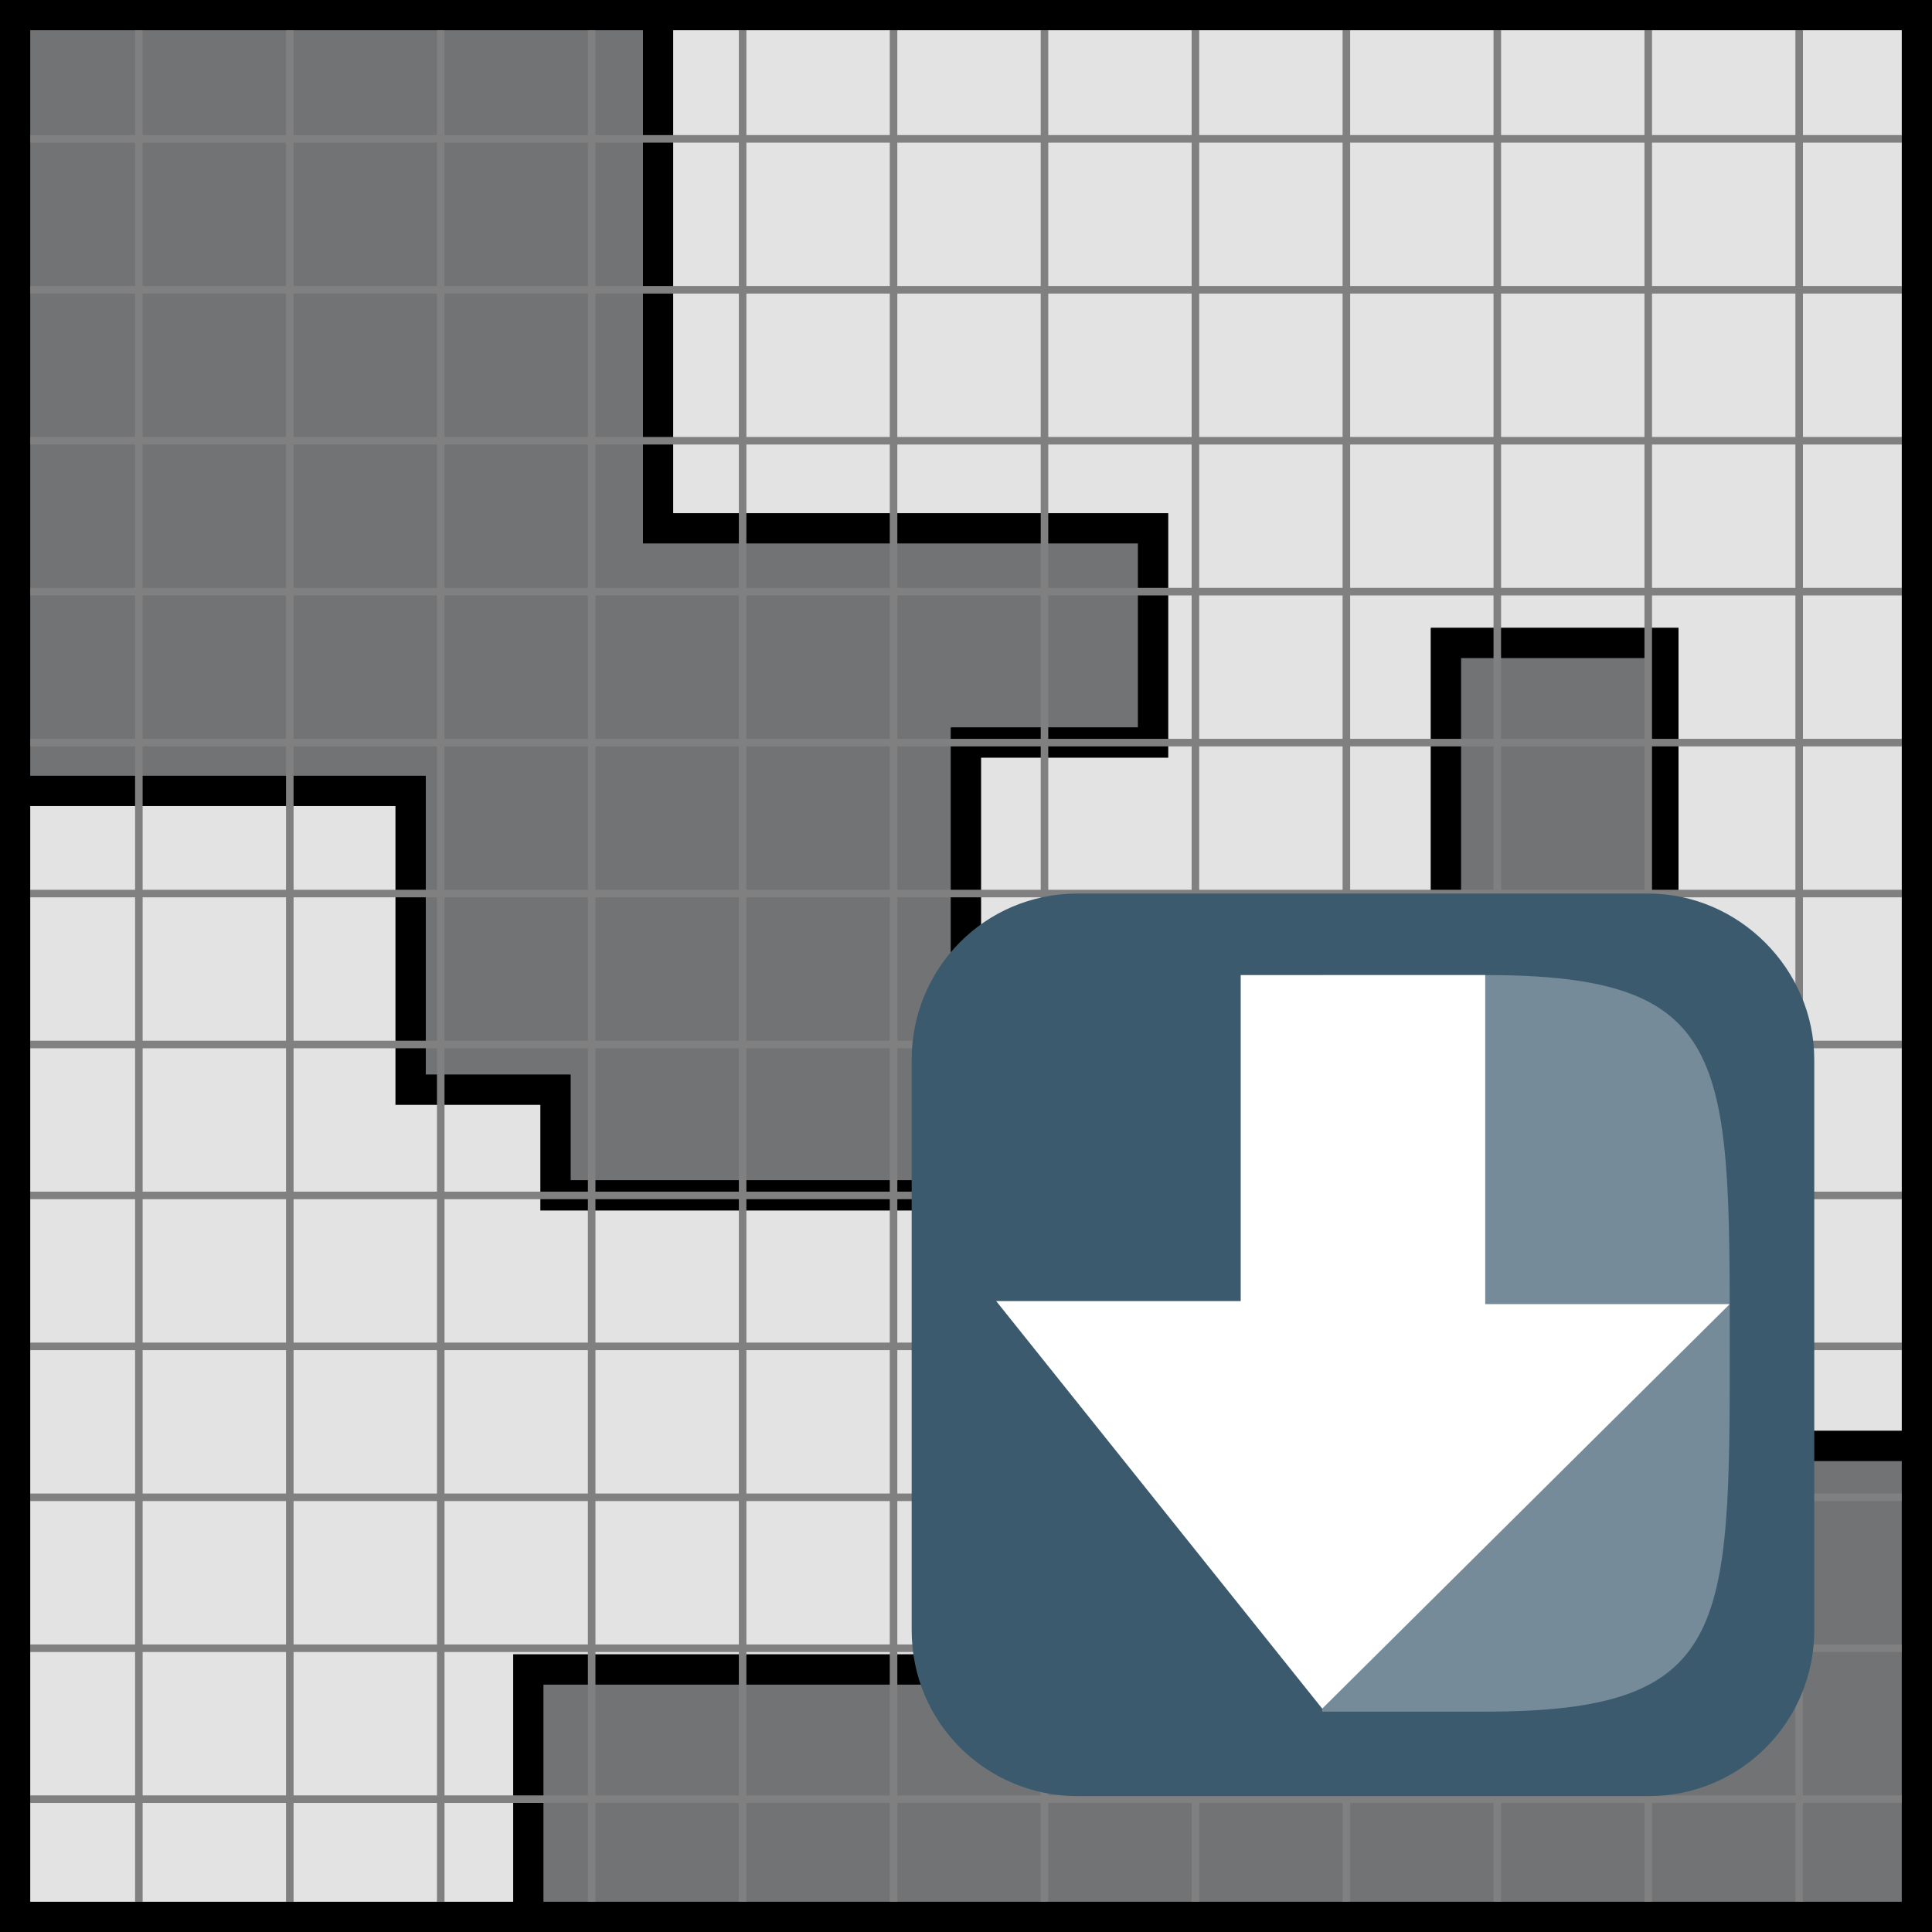 <?xml version="1.0" encoding="utf-8"?>
<!-- Generator: Adobe Illustrator 26.2.1, SVG Export Plug-In . SVG Version: 6.00 Build 0)  -->
<svg version="1.1" xmlns="http://www.w3.org/2000/svg" xmlns:xlink="http://www.w3.org/1999/xlink" x="0px" y="0px"
	 viewBox="0 0 64 64" style="enable-background:new 0 0 64 64;" xml:space="preserve">
<rect x="0" y="0" width="64" height="64" fill="#333333" stroke="none"/>
<style type="text/css">
	.st0{fill:#727375;stroke:#000000;stroke-miterlimit:10;}
	.st1{fill:#E4E3E3;stroke:#000000;stroke-miterlimit:10;}
	.st2{fill:none;stroke:#808080;stroke-width:0.25;}
	.st3{fill:none;stroke:#000000;stroke-miterlimit:10;}
	.st4{fill:#3C5A6E;}
	.st5{opacity:0.3;fill-rule:evenodd;clip-rule:evenodd;fill:#FCFFFF;enable-background:new    ;}
	.st6{fill-rule:evenodd;clip-rule:evenodd;fill:#FFFFFF;}
</style>
<g id="oulines" xmlns:cc="http://creativecommons.org/ns#" xmlns:dc="http://purl.org/dc/elements/1.1/" xmlns:inkscape="http://www.inkscape.org/namespaces/inkscape" xmlns:rdf="http://www.w3.org/1999/02/22-rdf-syntax-ns#" xmlns:sodipodi="http://sodipodi.sourceforge.net/DTD/sodipodi-0.dtd" xmlns:svg="http://www.w3.org/2000/svg">
	
		<sodipodi:namedview  bordercolor="#666666" borderopacity="1.0" id="base" inkscape:current-layer="layer1" inkscape:cx="9.3247571" inkscape:cy="53.238203" inkscape:document-rotation="0" inkscape:document-units="px" inkscape:object-paths="true" inkscape:pageopacity="0.0" inkscape:pageshadow="2" inkscape:snap-bbox="true" inkscape:snap-global="true" inkscape:snap-grids="false" inkscape:snap-nodes="true" inkscape:snap-others="false" inkscape:window-height="847" inkscape:window-maximized="0" inkscape:window-width="1252" inkscape:window-x="2225" inkscape:window-y="208" inkscape:zoom="5.0716018" pagecolor="#ffffff" showgrid="false" showguides="false">
		<inkscape:grid  empspacing="4" id="grid2640" type="xygrid"></inkscape:grid>
	</sodipodi:namedview>
	<polygon class="st0" points="32,24.6 32,33.5 38.2,33.5 38.2,43.5 32,43.5 32,39.6 18.4,39.6 18.4,36.1 13.6,36.1 13.6,26.2 
		0.5,26.2 0.5,0.5 21.8,0.5 21.8,17.5 38.2,17.5 38.2,24.6 	"/>
	<polygon class="st1" points="63.5,0.5 63.5,47.9 55.1,47.9 55.1,21.3 47.9,21.3 47.9,43.5 38.2,43.5 38.2,33.5 32,33.5 32,24.6 
		38.2,24.6 38.2,17.5 21.8,17.5 21.8,0.5 	"/>
	<polygon class="st0" points="63.5,47.9 63.5,63.5 17.5,63.5 17.5,55.3 42.8,55.3 42.8,50.2 32,50.2 32,43.5 47.9,43.5 47.9,21.3 
		55.1,21.3 55.1,47.9 	"/>
	<polygon class="st1" points="42.8,50.2 42.8,55.3 17.5,55.3 17.5,63.5 0.5,63.5 0.5,26.2 13.6,26.2 13.6,36.1 18.4,36.1 18.4,39.6 
		32,39.6 32,50.2 	"/>
</g>
<g id="grid">
	<g id="g2324">
		<path id="path1979" class="st2" d="M0,4.6h64"/>
		<path id="path1981" class="st2" d="M0,9.6h64"/>
		<path id="path1983" class="st2" d="M0,14.6h64"/>
		<path id="path1985" class="st2" d="M0,19.6h64"/>
		<path id="path1987" class="st2" d="M0,24.6h64"/>
		<path id="path1989" class="st2" d="M0,29.6h64"/>
		<path id="path1991" class="st2" d="M0,34.6h64"/>
		<path id="path1993" class="st2" d="M0,39.6h64"/>
		<path id="path1995" class="st2" d="M0,44.6h64"/>
		<path id="path1997" class="st2" d="M0,49.6h64"/>
		<path id="path1999" class="st2" d="M0,54.6h64l0,0"/>
		<path id="path2001" class="st2" d="M0,59.6h64"/>
		<path id="path1979-7" class="st2" d="M59.6,0v64"/>
		<path id="path1981-6" class="st2" d="M54.6,0v64"/>
		<path id="path1983-2" class="st2" d="M49.6,0v64"/>
		<path id="path1985-7" class="st2" d="M44.6,0v64"/>
		<path id="path1987-0" class="st2" d="M39.6,0v64"/>
		<path id="path1989-3" class="st2" d="M34.6,0v64"/>
		<path id="path1991-9" class="st2" d="M29.6,0v64"/>
		<path id="path1993-9" class="st2" d="M24.6,0v64"/>
		<path id="path1995-9" class="st2" d="M19.6,0v64"/>
		<path id="path1997-1" class="st2" d="M14.6,0v64"/>
		<path id="path1999-7" class="st2" d="M9.6,0v64l0,0"/>
		<path id="path2001-2" class="st2" d="M4.6,0v64"/>
	</g>
	<rect x="0.5" y="0.5" class="st3" width="63" height="63"/>
</g>
<g id="emblem">
	<g transform="translate(-27.5 6)">
		<path class="st4" d="M87.6,29.1V48c0,3-2.4,5.5-5.5,5.5H63.2c-3,0-5.5-2.4-5.5-5.5V29.1c0-3,2.4-5.5,5.5-5.5h18.9
			C85.1,23.6,87.6,26.1,87.6,29.1z"/>
		<g>
			<path class="st5" d="M71.3,26.3v24.4c0,0,0,0,5.4,0c8.1,0,8.1-2.7,8.1-12.2s0-12.2-8.1-12.2C71.3,26.3,71.3,26.3,71.3,26.3z"/>
			<path class="st6" d="M84.8,37.2h-8.1V26.3h-8.1v10.8h-8.1l10.8,13.5L84.8,37.2z"/>
		</g>
	</g>
</g>
</svg>

